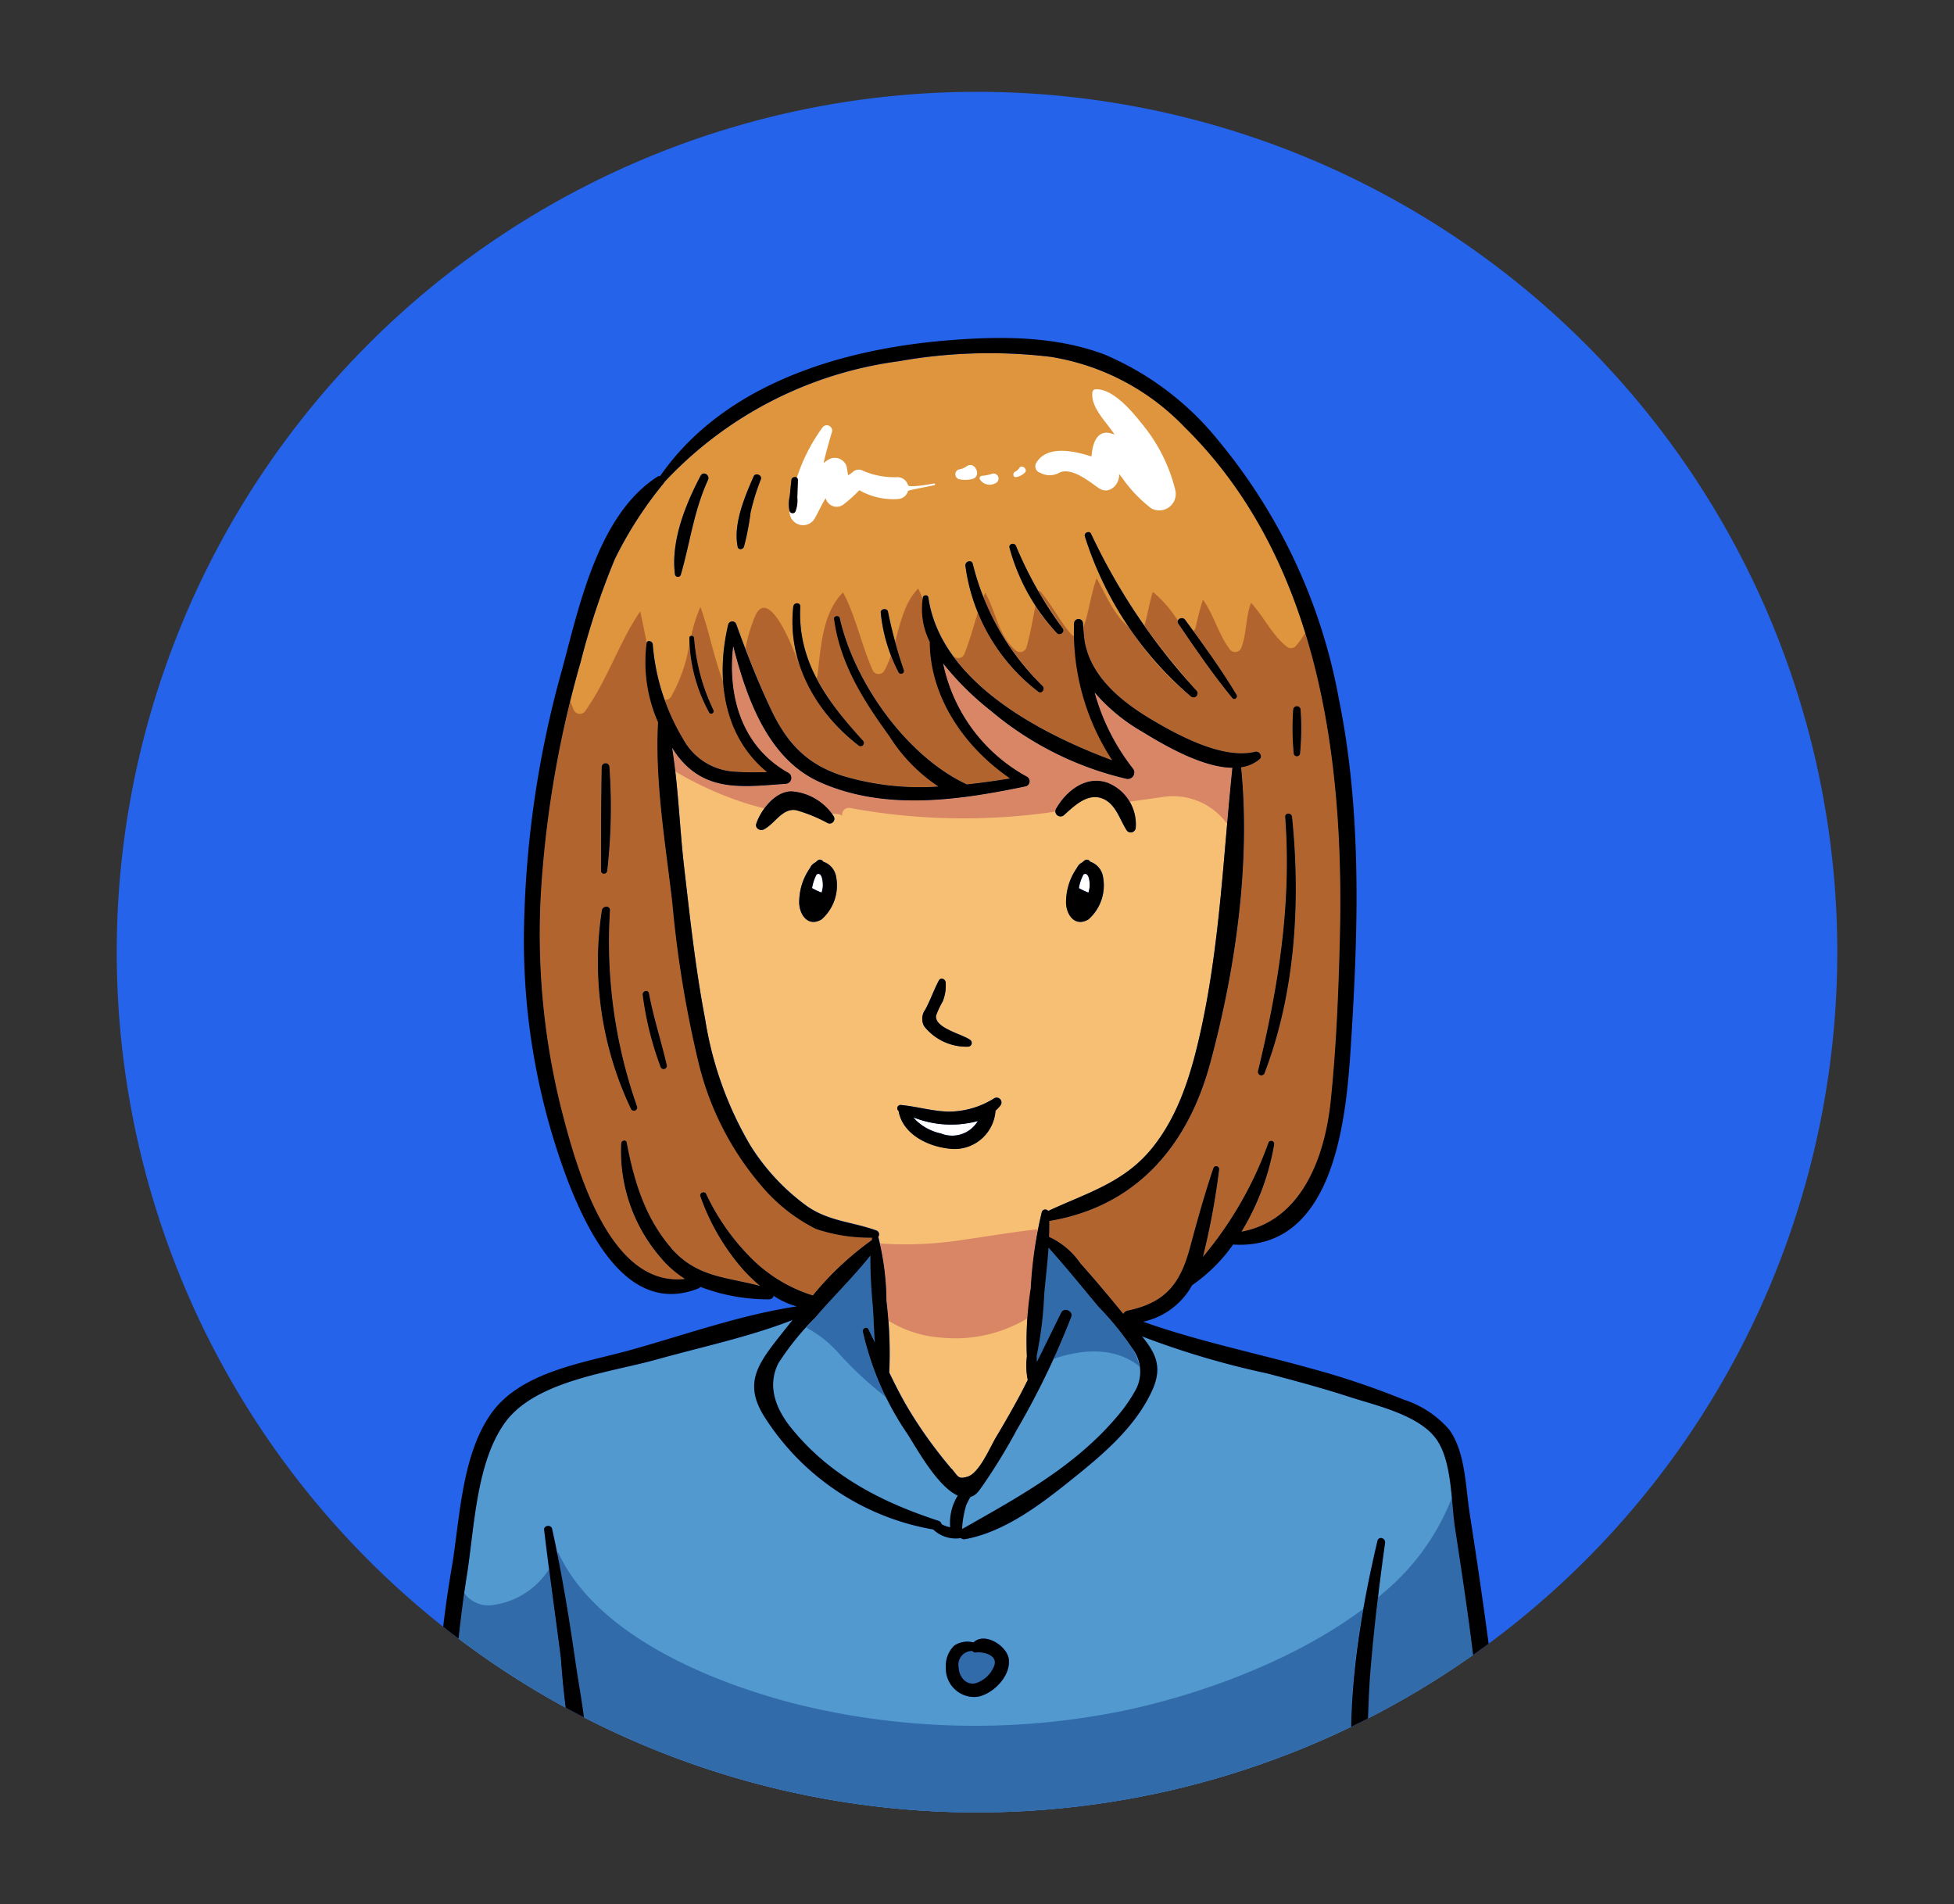 <svg xmlns="http://www.w3.org/2000/svg" xmlns:xlink="http://www.w3.org/1999/xlink" width="157" height="153" viewBox="0 0 157 153">
  <rect x="0" y="0" width="157" height="153" fill="#333333" stroke="none"/>
  <defs>
    <clipPath id="clip-path">
      <path id="Path_123" data-name="Path 123" d="M172.2,89.229a69.121,69.121,0,1,1-69.12-69.12A69.12,69.12,0,0,1,172.2,89.229Z" fill="none"/>
    </clipPath>
    <clipPath id="clip-female">
      <rect width="157" height="153"/>
    </clipPath>
  </defs>
  <g id="female" clip-path="url(#clip-female)">
    <g id="Group_49" data-name="Group 49" transform="translate(-24.578 -12.73)">
      <path id="Path_70" data-name="Path 70" d="M172.2,89.229a69.121,69.121,0,1,1-69.12-69.12A69.12,69.12,0,0,1,172.2,89.229Z" fill="#2563eb"/>
      <g id="Group_17" data-name="Group 17">
        <g id="Group_16" data-name="Group 16" clip-path="url(#clip-path)">
          <g id="Group_15" data-name="Group 15">
            <g id="Group_13" data-name="Group 13">
              <path id="Path_71" data-name="Path 71" d="M114.24,126.652a12.931,12.931,0,0,0,1.508-2.114,3.1,3.1,0,0,0-.186-3.457,24.37,24.37,0,0,0-2.743-3.37c-1.319-1.581-2.619-3.195-4-4.727-.085,1.247-.233,2.494-.348,3.731a30.021,30.021,0,0,1-.6,4.924c0,.173.005.349.009.527.656-1.323,1.3-2.65,1.957-3.973.223-.448.987-.126.811.343a64.3,64.3,0,0,1-4.388,9.092,47.208,47.208,0,0,1-2.714,4.441c-.341.472-.542.812-.992.928a4.715,4.715,0,0,0-.39.778,7.887,7.887,0,0,0-.3,1.771c.017,0,.03.014.046.019C106.377,133.023,110.826,130.64,114.24,126.652Z" fill="#5199ce"/>
              <path id="Path_72" data-name="Path 72" d="M100.181,103.8a2.4,2.4,0,0,0,2.962-1,8.2,8.2,0,0,1-5.192-.3c.08.091.163.182.254.272A4.139,4.139,0,0,0,100.181,103.8Z" fill="#fff"/>
              <path id="Path_73" data-name="Path 73" d="M111.64,82.987a3.5,3.5,0,0,0-.369,1.1,5.243,5.243,0,0,0,.769.36,2.712,2.712,0,0,0,.1-.492C112.15,83.815,112.144,82.712,111.64,82.987Z" fill="#fff"/>
              <path id="Path_74" data-name="Path 74" d="M94.6,112.39a.328.328,0,0,1,.039-.017c.01-.068.009-.138.022-.206a13.648,13.648,0,0,1-4.507-.7,13.822,13.822,0,0,1-4.368-3.447,23.727,23.727,0,0,1-5.087-9.988A89.955,89.955,0,0,1,78.6,85.218c-.541-4.677-1.406-9.725-1.142-14.461a11.976,11.976,0,0,1-.924-6.34c.042-.307.461-.181.492.067a17.461,17.461,0,0,0,2.447,7.625,5.018,5.018,0,0,0,4.29,2.625c.811.062,1.633.042,2.456.029C82.735,71.9,82.058,67.284,83.1,62.9a.339.339,0,0,1,.648,0c.815,2.275,1.7,4.528,2.73,6.715,1.286,2.739,2.834,4.485,5.783,5.445a21.557,21.557,0,0,0,7.728.862,13.424,13.424,0,0,1-3.95-4.056c-2.091-2.875-3.956-5.825-4.437-9.408-.036-.264.4-.314.459-.062,1.155,5.152,5.369,11.106,10.208,13.357,1.172-.124,2.337-.291,3.481-.477-3.634-2.481-6.437-6.488-6.459-10.981a5.84,5.84,0,0,1-.548-3.57c.037-.21.4-.217.432,0,.96,6.695,8.772,10.859,14.781,13.094A18.815,18.815,0,0,1,110.885,62.8a.356.356,0,0,1,.711,0c.033.465.078.923.128,1.38.488,3,3.1,5.032,5.6,6.488,2.137,1.25,5.577,3.076,8.113,2.458.325-.078.635.356.35.6a2.916,2.916,0,0,1-1.483.646c.783,7.75-.465,16.338-2.488,23.794-1.794,6.619-5.934,11.5-12.926,12.66.012.426,0,.853-.014,1.279a6.2,6.2,0,0,1,2.521,2.132c1.185,1.321,2.322,2.686,3.445,4.06a.5.5,0,0,1,.369-.273c3.019-.637,4.209-2.151,4.993-5.078.572-2.138,1.164-4.27,1.875-6.365a.238.238,0,0,1,.458.125,58.258,58.258,0,0,1-1.3,7.006,29.985,29.985,0,0,0,5.261-9.159.241.241,0,0,1,.464.128,20.015,20.015,0,0,1-2.626,7.006c4.841-.9,6.7-5.985,7.168-10.49.455-4.359.631-8.783.739-13.162.353-14.391-1.713-30.41-12.494-41.01A19.063,19.063,0,0,0,109,41.4a41.448,41.448,0,0,0-12.193.356A31.4,31.4,0,0,0,77.953,51.47a.308.308,0,0,1-.034.071,31.2,31.2,0,0,0-3.944,6.115,60.03,60.03,0,0,0-2.736,8.235,86.081,86.081,0,0,0-3.172,18.1,57.949,57.949,0,0,0,1.573,17.7c1.156,4.511,3.773,14.524,9.98,13.8a8.188,8.188,0,0,1-1.938-1.693,13.063,13.063,0,0,1-3.191-9.205c.019-.237.39-.323.44-.06.588,3.092,1.461,6.013,3.56,8.455,2.05,2.386,4.461,2.333,7.171,3.064a14.4,14.4,0,0,1-1.289-1.229,17.865,17.865,0,0,1-3.517-5.984c-.1-.266.34-.447.458-.192a18.221,18.221,0,0,0,3.448,4.988,12.08,12.08,0,0,0,5.13,3.178A24.515,24.515,0,0,1,94.6,112.39Zm33.89-42.666a.3.3,0,0,1,.593,0,21.511,21.511,0,0,1-.045,3.59.263.263,0,0,1-.5,0A21.4,21.4,0,0,1,128.485,69.724Zm-.092,8.644c.694,6.813.26,14.113-2.2,20.564a.277.277,0,0,1-.534-.147c1.643-6.8,2.7-13.393,2.184-20.417C127.812,78.01,128.357,78.019,128.393,78.368ZM119.8,62.531c1.444,1.97,2.88,3.94,4.138,6.034.123.206-.18.45-.335.26-1.568-1.907-2.957-3.937-4.344-5.979C119.029,62.509,119.566,62.212,119.8,62.531Zm-7.56-6.914a50.145,50.145,0,0,0,8.477,12.609.323.323,0,0,1-.456.456,27.9,27.9,0,0,1-8.514-12.857C111.648,55.537,112.117,55.339,112.24,55.617Zm-6.022,1a31.457,31.457,0,0,0,3.755,6.621c.194.292-.234.593-.471.363a16.316,16.316,0,0,1-3.806-6.841C105.59,56.421,106.1,56.292,106.218,56.614Zm-3.477,1.433a20.6,20.6,0,0,0,5.615,9.812c.219.226-.077.646-.347.45a15.27,15.27,0,0,1-5.859-10.1C102.093,57.83,102.651,57.655,102.741,58.047Zm-6.815,3.838A37.413,37.413,0,0,0,97.2,66.579a.232.232,0,0,1-.423.178,13.255,13.255,0,0,1-1.433-4.794C95.3,61.632,95.871,61.559,95.926,61.885Zm-7.049-.414c-.224,4.446,2.194,7.653,5.035,10.765a.263.263,0,0,1-.372.372c-3.443-2.663-5.716-6.716-5.223-11.137C88.356,61.121,88.895,61.1,88.877,61.471Zm-.845-8.861c.043-.432.087-.862.13-1.293.033-.336.545-.348.533,0-.016.462-.034.923-.051,1.385a2.48,2.48,0,0,1-.158,1.145.261.261,0,0,1-.47-.061A2.627,2.627,0,0,1,88.032,52.61ZM85.135,51c.143-.324.7-.086.572.241a18.338,18.338,0,0,0-.827,2.681,20.144,20.144,0,0,1-.533,2.745c-.081.215-.44.272-.5,0C83.475,54.849,84.419,52.635,85.135,51ZM81.56,69.982A12.791,12.791,0,0,1,79.969,64c-.011-.244.362-.242.377,0A16.106,16.106,0,0,0,81.9,69.782C82,70.01,81.693,70.207,81.56,69.982Zm-.683-19.035c.208-.391.766-.047.586.343-1.152,2.51-1.43,5.016-2.185,7.617a.241.241,0,0,1-.471-.064C78.478,56.183,79.659,53.258,80.877,50.947ZM72.924,74.365a.31.31,0,0,1,.62,0,44.869,44.869,0,0,1-.175,8.324c-.035.313-.5.329-.5,0C72.873,79.916,72.868,77.136,72.924,74.365Zm2.364,27.487A27.448,27.448,0,0,1,72.935,85.89c.054-.4.687-.425.652,0a39.9,39.9,0,0,0,2.182,15.759A.264.264,0,0,1,75.288,101.852Zm2.365-3.417a25.692,25.692,0,0,1-1.431-5.762c-.052-.321.435-.462.5-.136.364,1.958.984,3.829,1.43,5.761A.257.257,0,0,1,77.653,98.435Z" fill="#de953d"/>
              <path id="Path_75" data-name="Path 75" d="M85.781,108.022a23.727,23.727,0,0,1-5.087-9.988A89.955,89.955,0,0,1,78.6,85.218c-.541-4.677-1.406-9.725-1.142-14.461a11.976,11.976,0,0,1-.924-6.34c0-.01.011-.012.012-.021-.173-.849-.343-1.7-.527-2.546-1.714,2.514-2.624,5.488-4.4,7.98a.534.534,0,0,1-.912,0c-.117-.251-.205-.506-.3-.76a82.2,82.2,0,0,0-2.345,14.917,57.949,57.949,0,0,0,1.573,17.7c1.156,4.511,3.773,14.524,9.98,13.8a8.188,8.188,0,0,1-1.938-1.693,13.063,13.063,0,0,1-3.191-9.205c.019-.237.39-.323.44-.06.588,3.092,1.461,6.013,3.56,8.455,2.05,2.386,4.461,2.333,7.171,3.064a14.4,14.4,0,0,1-1.289-1.229,17.865,17.865,0,0,1-3.517-5.984c-.1-.266.34-.447.458-.192a18.221,18.221,0,0,0,3.448,4.988,12.08,12.08,0,0,0,5.13,3.178,24.515,24.515,0,0,1,4.7-4.42.328.328,0,0,1,.039-.017c.01-.068.009-.138.022-.206a13.648,13.648,0,0,1-4.507-.7A13.822,13.822,0,0,1,85.781,108.022ZM72.924,74.365a.31.31,0,0,1,.62,0,44.869,44.869,0,0,1-.175,8.324c-.035.313-.5.329-.5,0C72.873,79.916,72.868,77.136,72.924,74.365Zm2.364,27.487A27.448,27.448,0,0,1,72.935,85.89c.054-.4.687-.425.652,0a39.9,39.9,0,0,0,2.182,15.759A.264.264,0,0,1,75.288,101.852Zm2.365-3.417a25.692,25.692,0,0,1-1.431-5.762c-.052-.321.435-.462.5-.136.364,1.958.984,3.829,1.43,5.761A.257.257,0,0,1,77.653,98.435Z" fill="#b2642f"/>
              <path id="Path_76" data-name="Path 76" d="M129.453,63.59a8,8,0,0,1-.778,1.065.534.534,0,0,1-.746,0c-1.194-.974-1.806-2.385-2.831-3.492-.438,1.135-.345,2.418-.768,3.579a.535.535,0,0,1-.965.127c-.914-1.22-1.248-2.749-2.138-3.952a22.508,22.508,0,0,0-.578,2.225.478.478,0,0,1-.2.281c1.22,1.676,2.419,3.364,3.487,5.142.123.206-.18.45-.335.26-1.568-1.907-2.957-3.937-4.344-5.979a.264.264,0,0,1-.04-.244,9.467,9.467,0,0,0-2.014-2.314c-.287.885-.4,1.8-.674,2.7,1.294,1.8,2.7,3.526,4.186,5.242a.323.323,0,0,1-.456.456,23.919,23.919,0,0,1-4.97-5.55c-1.231-1.035-1.818-2.546-2.6-3.943-.46,1.288-.607,2.666-1.067,3.963.028.345.057.688.1,1.029.488,3,3.1,5.032,5.6,6.488,2.137,1.25,5.577,3.076,8.113,2.458.325-.078.635.356.35.6a2.916,2.916,0,0,1-1.483.646c.783,7.75-.465,16.338-2.488,23.794-1.794,6.619-5.934,11.5-12.926,12.66.012.426,0,.853-.014,1.279a6.2,6.2,0,0,1,2.521,2.132c1.185,1.321,2.322,2.686,3.445,4.06a.5.5,0,0,1,.369-.273c3.019-.637,4.209-2.151,4.993-5.078.572-2.138,1.164-4.27,1.875-6.365a.238.238,0,0,1,.458.125,58.258,58.258,0,0,1-1.3,7.006,29.985,29.985,0,0,0,5.261-9.159.241.241,0,0,1,.464.128,20.015,20.015,0,0,1-2.626,7.006c4.841-.9,6.7-5.985,7.168-10.49.455-4.359.631-8.783.739-13.162C132.434,79.985,131.872,71.426,129.453,63.59ZM126.19,98.932a.277.277,0,0,1-.534-.147c1.643-6.8,2.7-13.393,2.184-20.417-.028-.358.517-.349.553,0C129.087,85.181,128.653,92.481,126.19,98.932Zm2.843-25.618a.263.263,0,0,1-.5,0,21.4,21.4,0,0,1-.045-3.59.3.3,0,0,1,.593,0A21.511,21.511,0,0,1,129.033,73.314Z" fill="#b2642f"/>
              <path id="Path_77" data-name="Path 77" d="M108.009,68.309a14.462,14.462,0,0,1-4.844-6.414c-.355,1.107-.645,2.238-1.082,3.328a.534.534,0,0,1-.882.233c-.086-.1-.162-.208-.243-.311,2.857,4.171,8.441,6.976,13,8.67a19.312,19.312,0,0,1-3.086-9.981.439.439,0,0,1-.223-.139c-.961-1.111-1.6-2.468-2.572-3.547-.012.042-.019.083-.03.124.608.994,1.265,1.962,1.931,2.963.194.292-.234.593-.471.363a11.7,11.7,0,0,1-1.732-2.177c-.23,1.107-.4,2.225-.725,3.321a.534.534,0,0,1-.882.233c-1.406-1.245-1.553-3.093-2.431-4.619-.055.126-.1.257-.148.385a22.029,22.029,0,0,0,4.772,7.118C108.575,68.085,108.279,68.5,108.009,68.309Z" fill="#b2642f"/>
              <path id="Path_78" data-name="Path 78" d="M99.288,64.291a5.879,5.879,0,0,1-.561-3.433c-.12-.28-.242-.561-.369-.839-1.068,1.049-1.429,2.707-1.859,4.275.222.763.465,1.521.7,2.285a.232.232,0,0,1-.423.178,9.832,9.832,0,0,1-.617-1.362,7.17,7.17,0,0,1-.532,1.234.531.531,0,0,1-.911,0c-.929-2.063-1.346-4.308-2.4-6.3C90.63,62.008,90.537,64.781,90.259,67a.549.549,0,0,1-.082.215,24.224,24.224,0,0,0,3.735,5.018.263.263,0,0,1-.372.372,13.8,13.8,0,0,1-4.674-6.317c-.177-.444-.349-.888-.533-1.329-.2-.474-2.006-5.018-3.064-2.774a12.181,12.181,0,0,0-.788,2.65c.615,1.612,1.26,3.212,1.994,4.773,1.286,2.739,2.834,4.485,5.783,5.445a21.557,21.557,0,0,0,7.728.862,13.424,13.424,0,0,1-3.95-4.056c-2.091-2.875-3.956-5.825-4.437-9.408-.036-.264.4-.314.459-.062,1.155,5.152,5.369,11.106,10.208,13.357,1.172-.124,2.337-.291,3.481-.477C102.113,72.791,99.31,68.784,99.288,64.291Z" fill="#b2642f"/>
              <path id="Path_79" data-name="Path 79" d="M77.979,68.958a13.422,13.422,0,0,0,1.5,3.151,5.018,5.018,0,0,0,4.29,2.625c.811.062,1.633.042,2.456.029a9.97,9.97,0,0,1-3.531-7.247.543.543,0,0,1-.029-.053c-.745-1.951-1.1-4.011-1.809-5.965a11.868,11.868,0,0,0-.745,2.337.187.187,0,0,1,.239.168A16.106,16.106,0,0,0,81.9,69.782c.1.228-.209.425-.342.2a12.551,12.551,0,0,1-1.57-5.642A12.522,12.522,0,0,1,78.5,68.709.553.553,0,0,1,77.979,68.958Z" fill="#b2642f"/>
              <path id="Path_80" data-name="Path 80" d="M90.193,82.987a3.521,3.521,0,0,0-.367,1.1,5.233,5.233,0,0,0,.768.36,2.712,2.712,0,0,0,.1-.492C90.705,83.815,90.7,82.712,90.193,82.987Z" fill="#fff"/>
              <path id="Path_81" data-name="Path 81" d="M97.6,125.965a34.843,34.843,0,0,0,2.222,3.263c.394.514.793,1.017,1.216,1.508.547.637.512.871,1.279.644.952-.282,1.805-2.356,2.312-3.205q1-1.674,1.931-3.392c.21-.392.4-.793.605-1.189,0-.006-.008-.008-.01-.014a5.628,5.628,0,0,1-.065-1.853,27.133,27.133,0,0,1,.309-5.477,33.85,33.85,0,0,1,.886-6.121.293.293,0,0,1,.516-.1c3.054-1.427,6.07-2.256,8.314-5.006,2.192-2.684,3.194-6.081,3.931-9.406,1.555-7.019,1.816-14.087,2.555-21.194-2.48-.03-5.631-1.912-7.254-2.906a14.686,14.686,0,0,1-3.816-3.15,17.326,17.326,0,0,0,3.05,6.078.52.52,0,0,1-.5.861A26.149,26.149,0,0,1,104.135,69.8a23.171,23.171,0,0,1-3.783-3.763,13.459,13.459,0,0,0,6.75,9.11.423.423,0,0,1-.1.765c-5.4,1.124-11.319,1.995-16.546-.333-4.157-1.853-5.871-6.67-6.971-10.942-.471,4.01.676,8.094,4.449,10.2a.473.473,0,0,1-.237.875c-3.459.253-6.476.691-8.737-2.334-.133-.18-.252-.371-.377-.556.5,3.158.6,6.442.963,9.575.472,4.077.912,8.175,1.686,12.207A28.758,28.758,0,0,0,84.87,104.75a17.424,17.424,0,0,0,4.576,4.9c1.764,1.217,3.626,1.238,5.57,1.945a.332.332,0,0,1,.135.505,21.329,21.329,0,0,1,.664,5.155,34.848,34.848,0,0,1,.219,5.746C96.517,124.008,97.019,125,97.6,125.965ZM112.036,86.6c-1.181.692-1.882-.55-1.791-1.578a4.784,4.784,0,0,1,.869-2.562.919.919,0,0,1,.431-.443c.065-.056.124-.114.2-.166a.293.293,0,0,1,.424.11,1.539,1.539,0,0,1,1.039,1.209A3.64,3.64,0,0,1,112.036,86.6Zm-2.608-8.89c.811-1.413,2.359-2.679,4.081-2.108a3.59,3.59,0,0,1,2.322,3.637.4.4,0,0,1-.729.2c-.517-.8-.82-1.925-1.695-2.426-1.285-.736-2.435.4-3.333,1.2A.413.413,0,0,1,109.428,77.713ZM85.946,79.369c-.3.147-.719-.1-.6-.461.374-1.121,1.529-2.618,2.856-2.6a4.427,4.427,0,0,1,3.372,2.024.377.377,0,0,1-.512.513,11.961,11.961,0,0,0-2.5-1.02C87.456,77.608,86.833,78.928,85.946,79.369ZM90.589,86.6c-1.179.692-1.882-.55-1.791-1.578a4.785,4.785,0,0,1,.87-2.562.912.912,0,0,1,.432-.443c.065-.056.124-.114.195-.166a.291.291,0,0,1,.423.11,1.534,1.534,0,0,1,1.039,1.209A3.635,3.635,0,0,1,90.589,86.6Zm8.341,7.234c.407-.757.68-1.568,1.083-2.326.148-.277.523-.121.546.148a3.4,3.4,0,0,1-.236,1.534,6.947,6.947,0,0,0-.536,1.146c-.126.994,2.1,1.478,2.729,1.936a.3.3,0,0,1-.149.553,4.327,4.327,0,0,1-3.544-1.653A1.256,1.256,0,0,1,98.93,93.837Zm-2,7.671c1.335.119,2.633.532,3.982.536a6.918,6.918,0,0,0,3.568-1.081.387.387,0,0,1,.467.6,3.584,3.584,0,0,1-.384.4,3.3,3.3,0,0,1-3.4,3.076c-1.822-.1-4.049-1.09-4.387-3.058A.266.266,0,0,1,96.929,101.508Z" fill="#f7bf74"/>
              <path id="Path_82" data-name="Path 82" d="M84.868,77.382c.375.106.753.206,1.131.3a2.9,2.9,0,0,1,2.2-1.371,4.456,4.456,0,0,1,3.215,1.794c.459.016.811.069.844.2a.535.535,0,0,1,.65-.649,50.379,50.379,0,0,0,16.465.286.391.391,0,0,1,.051-.23c.811-1.413,2.359-2.679,4.081-2.108a3.356,3.356,0,0,1,1.826,1.543q1.4-.2,2.794-.4a5.355,5.355,0,0,1,5.047,2.178c.13-1.5.264-3,.42-4.5-2.48-.03-5.631-1.912-7.254-2.906a14.686,14.686,0,0,1-3.816-3.15,17.326,17.326,0,0,0,3.05,6.078.52.52,0,0,1-.5.861A26.149,26.149,0,0,1,104.135,69.8a23.171,23.171,0,0,1-3.783-3.763,13.459,13.459,0,0,0,6.75,9.11.423.423,0,0,1-.1.765c-5.4,1.124-11.319,1.995-16.546-.333-4.157-1.853-5.871-6.67-6.971-10.942-.471,4.01.676,8.094,4.449,10.2a.473.473,0,0,1-.237.875c-3.459.253-6.476.691-8.737-2.334-.133-.18-.252-.371-.377-.556.1.623.173,1.254.246,1.885A27.331,27.331,0,0,0,84.868,77.382Z" fill="#d88666"/>
              <path id="Path_83" data-name="Path 83" d="M110.534,77.805q1.655-.208,3.305-.444a2,2,0,0,0-.432-.347C112.331,76.4,111.352,77.092,110.534,77.805Z" fill="#f7bf74"/>
              <path id="Path_84" data-name="Path 84" d="M101.822,112.365a29.667,29.667,0,0,1-6.539.274,25.5,25.5,0,0,1,.532,4.621c.036.519.081,1.044.126,1.571a9.206,9.206,0,0,0,4.225,1.369,11.235,11.235,0,0,0,6.969-1.547c.078-.805.18-1.609.259-2.4.157-1.578.263-3.185.564-4.748-.046,0-.086,0-.136.006C105.815,111.74,103.822,112.086,101.822,112.365Z" fill="#d88666"/>
              <path id="Path_85" data-name="Path 85" d="M88.138,127.437c3.08,3.833,7.259,5.985,11.856,7.48a.37.37,0,0,1,.243.272,2.608,2.608,0,0,0,.527.213,1.7,1.7,0,0,0,.174.027,4.1,4.1,0,0,1,.4-2.158,4.19,4.19,0,0,1,.205-.382c-1.63-.73-3.285-3.773-4.066-4.99a23.7,23.7,0,0,1-3.557-8.184c-.047-.256.315-.448.446-.186.178.351.346.706.516,1.06-.071-.965-.1-1.938-.16-2.895a40.272,40.272,0,0,1-.2-4.089c-1.378,1.743-3.007,3.308-4.446,5a21.88,21.88,0,0,0-2.95,3.657C86.2,124.094,86.919,125.921,88.138,127.437Z" fill="#5199ce"/>
              <path id="Path_86" data-name="Path 86" d="M102.991,145.5a.3.3,0,0,1-.287-.12,1.1,1.1,0,0,0-1.1,1.309c.033.724.546,1.444,1.341,1.289a2.372,2.372,0,0,0,1.538-1.459C104.733,145.7,103.58,145.427,102.991,145.5Z" fill="#316baa"/>
              <path id="Path_87" data-name="Path 87" d="M141.5,135.548c-.322-2.087-.237-5.2-1.4-7.031-1.323-2.075-4.913-2.843-7.1-3.556s-4.383-1.3-6.593-1.882A67.728,67.728,0,0,1,116.33,120.1c1.06,1.3,1.7,2.428.819,4.352-1.342,2.94-3.974,5.158-6.441,7.134-2.487,1.994-5.4,4.233-8.6,4.815a.411.411,0,0,1-.328-.092,2.616,2.616,0,0,1-2.219-.692,20.1,20.1,0,0,1-13.461-8.9c-1.8-2.719-.727-4.276,1.115-6.614.34-.432.688-.872,1.04-1.315-3.5,1.364-7.3,2.163-10.886,3.165-3.792,1.061-9.8,1.7-12.236,5.1-2.3,3.2-2.442,8.4-3.042,12.2-.5,3.156-.819,6.315-1.093,9.483a75.111,75.111,0,0,0,9.71,5.475,66.26,66.26,0,0,1-1.071-8.216c-.442-3.449-.933-6.89-1.342-10.343-.044-.366.557-.434.634-.086.783,3.56,1.37,7.142,1.888,10.749.387,2.693,1.037,5.587.853,8.335a82.038,82.038,0,0,0,32.515,7.146,70.36,70.36,0,0,0,29.137-5.642c-.652-6.4.459-13.392,1.927-19.617.1-.408.664-.222.609.167-.472,3.369-.879,6.756-1.163,10.146-.248,2.963-.193,5.948-.44,8.9a70.81,70.81,0,0,0,9.252-4.982c-.277-2.641-.565-5.281-.929-7.915C142.238,140.414,141.873,137.98,141.5,135.548Zm-38.406,13.517a2.283,2.283,0,0,1-2.513-2.374,2.242,2.242,0,0,1,.675-1.744,1.9,1.9,0,0,1,1.543-.249c.878-.869,2.66.25,2.828,1.293C105.844,147.355,104.372,148.864,103.091,149.065Z" fill="#5199ce"/>
              <path id="Path_88" data-name="Path 88" d="M114.24,126.652a12.931,12.931,0,0,0,1.508-2.114,3.1,3.1,0,0,0-.186-3.457,24.37,24.37,0,0,0-2.743-3.37c-1.319-1.581-2.619-3.195-4-4.727-.085,1.247-.233,2.494-.348,3.731a30.021,30.021,0,0,1-.6,4.924c0,.173.005.349.009.527.656-1.323,1.3-2.65,1.957-3.973.223-.448.987-.126.811.343a64.3,64.3,0,0,1-4.388,9.092,47.208,47.208,0,0,1-2.714,4.441c-.341.472-.542.812-.992.928a4.715,4.715,0,0,0-.39.778,7.887,7.887,0,0,0-.3,1.771c.017,0,.03.014.046.019C106.377,133.023,110.826,130.64,114.24,126.652Z" fill="#5199ce"/>
              <path id="Path_89" data-name="Path 89" d="M88.138,127.437c3.08,3.833,7.259,5.985,11.856,7.48a.37.37,0,0,1,.243.272,2.608,2.608,0,0,0,.527.213,1.7,1.7,0,0,0,.174.027,4.1,4.1,0,0,1,.4-2.158,4.19,4.19,0,0,1,.205-.382c-1.63-.73-3.285-3.773-4.066-4.99a23.7,23.7,0,0,1-3.557-8.184c-.047-.256.315-.448.446-.186.178.351.346.706.516,1.06-.071-.965-.1-1.938-.16-2.895a40.272,40.272,0,0,1-.2-4.089c-1.378,1.743-3.007,3.308-4.446,5a21.88,21.88,0,0,0-2.95,3.657C86.2,124.094,86.919,125.921,88.138,127.437Z" fill="#5199ce"/>
              <path id="Path_90" data-name="Path 90" d="M109.844,118.193c.223-.448.987-.126.811.343-.429,1.147-.919,2.269-1.433,3.38,2.485-.87,5.088-.9,6.916.611a5.018,5.018,0,0,0-.576-1.446,24.37,24.37,0,0,0-2.743-3.37c-1.319-1.581-2.619-3.195-4-4.727-.085,1.247-.233,2.494-.348,3.731a30.021,30.021,0,0,1-.6,4.924c0,.173.005.349.009.527C108.543,120.843,109.187,119.516,109.844,118.193Z" fill="#316baa"/>
              <path id="Path_91" data-name="Path 91" d="M92.092,121.6a28.874,28.874,0,0,0,3.717,3.418,19.878,19.878,0,0,1-1.893-5.3c-.047-.256.315-.448.446-.186.178.351.346.706.516,1.06-.071-.965-.1-1.938-.16-2.895a40.272,40.272,0,0,1-.2-4.089c-1.378,1.743-3.007,3.308-4.446,5-.216.253-.457.519-.707.792A9.417,9.417,0,0,1,92.092,121.6Z" fill="#316baa"/>
              <path id="Path_92" data-name="Path 92" d="M68.694,138.806a6.384,6.384,0,0,1-4.626,2.9,2.4,2.4,0,0,1-2.194-.981c-.377,2.663-.648,5.33-.879,8a75.111,75.111,0,0,0,9.71,5.475,66.26,66.26,0,0,1-1.071-8.216C69.327,143.594,69,141.2,68.694,138.806Z" fill="#316baa"/>
              <path id="Path_93" data-name="Path 93" d="M142.575,142.852c-.337-2.438-.7-4.872-1.078-7.3-.113-.734-.177-1.6-.262-2.487a18.807,18.807,0,0,1-5.942,8c-.231,1.925-.44,3.851-.6,5.779-.248,2.963-.193,5.948-.44,8.9a70.81,70.81,0,0,0,9.252-4.982C143.227,148.126,142.939,145.486,142.575,142.852Z" fill="#316baa"/>
              <path id="Path_94" data-name="Path 94" d="M134.12,141.995c-5.823,4.365-13.7,7.059-19.539,8.242a59.718,59.718,0,0,1-26.3-.66c-6.529-1.711-15.756-5.4-18.863-12.126-.02.051-.049.1-.07.151.576,2.887,1.047,5.789,1.466,8.707.387,2.693,1.037,5.587.853,8.335a82.038,82.038,0,0,0,32.515,7.146,70.36,70.36,0,0,0,29.137-5.642A52.482,52.482,0,0,1,134.12,141.995Z" fill="#316baa"/>
            </g>
            <path id="Path_95" data-name="Path 95" d="M119.007,52.089a13.314,13.314,0,0,0-2.514-5.107c-.825-1.034-2.4-3.027-3.876-2.975a.277.277,0,0,0-.27.269c-.125,1.179,1.076,2.318,1.693,3.234.032.048.062.1.1.144-1.327-.581-1.77.539-1.862,1.754-1.621-.524-3.611-.865-4.443.518a.547.547,0,0,0,.323.793,1.6,1.6,0,0,0,1.587-.035c.991-.4,2.369.75,3.12,1.267.832.572,1.711-.306,1.625-1.145l.233.291a10.988,10.988,0,0,0,2.357,2.478A1.326,1.326,0,0,0,119.007,52.089Z" fill="#fff"/>
            <path id="Path_96" data-name="Path 96" d="M106.488,50.311a.81.81,0,0,1-.333.311c-.224.079-.207.472.06.442a1.318,1.318,0,0,0,.688-.339C107.2,50.494,106.73,50.014,106.488,50.311Z" fill="#fff"/>
            <path id="Path_97" data-name="Path 97" d="M104.251,50.809a3.477,3.477,0,0,1-.81.154.2.2,0,0,0-.122.3.935.935,0,0,0,1.244.289A.4.4,0,1,0,104.251,50.809Z" fill="#fff"/>
            <path id="Path_98" data-name="Path 98" d="M102.25,50.192a1.46,1.46,0,0,1-.624.256.408.408,0,0,0,0,.781,2.376,2.376,0,0,0,1.058-.008C103.51,51.023,102.91,49.724,102.25,50.192Z" fill="#fff"/>
            <path id="Path_99" data-name="Path 99" d="M99.636,51.574c-.134.032-2.041.373-2.1.14a.892.892,0,0,0-.849-.647,6.287,6.287,0,0,1-2.762-.51.7.7,0,0,0-.843.109,2.085,2.085,0,0,1-.361.248c-.035-.208-.073-.425-.105-.661a1,1,0,0,0-1.468-.6c-.143.088-.274.184-.4.281.2-.845.433-1.685.681-2.506a.43.43,0,0,0-.782-.329,14.08,14.08,0,0,0-2.627,6.777,1.083,1.083,0,0,0,2,.544c.307-.543.571-1.128.9-1.667a.91.91,0,0,0,1.394.538,10.877,10.877,0,0,0,1.309-1.175,5.477,5.477,0,0,0,3.065.711.884.884,0,0,0,.849-.647c.022-.078,1.951-.409,2.138-.479A.067.067,0,0,0,99.636,51.574Z" fill="#fff"/>
            <g id="Group_14" data-name="Group 14">
              <path id="Path_100" data-name="Path 100" d="M93.912,72.236c-2.841-3.112-5.259-6.319-5.035-10.765.018-.366-.521-.35-.56,0-.493,4.421,1.78,8.474,5.223,11.137a.263.263,0,0,0,.372-.372"/>
              <path id="Path_101" data-name="Path 101" d="M95.926,61.885c-.055-.326-.626-.253-.581.078a13.255,13.255,0,0,0,1.433,4.794.232.232,0,0,0,.423-.178,37.413,37.413,0,0,1-1.275-4.694"/>
              <path id="Path_102" data-name="Path 102" d="M81.9,69.782A16.106,16.106,0,0,1,80.346,64c-.015-.242-.388-.244-.377,0a12.791,12.791,0,0,0,1.591,5.979c.133.225.441.028.342-.2"/>
              <path id="Path_103" data-name="Path 103" d="M108.356,67.859a20.6,20.6,0,0,1-5.615-9.812c-.09-.392-.648-.217-.591.163a15.27,15.27,0,0,0,5.859,10.1c.27.2.566-.224.347-.45"/>
              <path id="Path_104" data-name="Path 104" d="M109.973,63.235a31.457,31.457,0,0,1-3.755-6.621c-.118-.322-.628-.193-.522.143A16.316,16.316,0,0,0,109.5,63.6c.237.23.665-.071.471-.363"/>
              <path id="Path_105" data-name="Path 105" d="M120.717,68.226a50.145,50.145,0,0,1-8.477-12.609c-.123-.278-.592-.08-.493.208a27.9,27.9,0,0,0,8.514,12.857.323.323,0,0,0,.456-.456"/>
              <path id="Path_106" data-name="Path 106" d="M123.938,68.565c-1.258-2.094-2.694-4.064-4.138-6.034-.234-.319-.771-.022-.541.315,1.387,2.042,2.776,4.072,4.344,5.979.155.19.458-.054.335-.26"/>
              <path id="Path_107" data-name="Path 107" d="M105.624,145.991c-.168-1.043-1.95-2.162-2.828-1.293a1.9,1.9,0,0,0-1.543.249,2.242,2.242,0,0,0-.675,1.744,2.283,2.283,0,0,0,2.513,2.374c1.281-.2,2.753-1.71,2.533-3.074m-1.144.53a2.372,2.372,0,0,1-1.538,1.459c-.795.155-1.308-.565-1.341-1.289a1.1,1.1,0,0,1,1.1-1.309.3.3,0,0,0,.287.12c.589-.075,1.742.2,1.489,1.019"/>
              <path id="Path_108" data-name="Path 108" d="M91.757,83.173a1.534,1.534,0,0,0-1.039-1.209.291.291,0,0,0-.423-.11c-.071.052-.13.11-.195.166a.912.912,0,0,0-.432.443,4.785,4.785,0,0,0-.87,2.562c-.091,1.028.612,2.27,1.791,1.578a3.635,3.635,0,0,0,1.168-3.43m-1.065.783a2.712,2.712,0,0,1-.1.492,5.233,5.233,0,0,1-.768-.36,3.521,3.521,0,0,1,.367-1.1c.5-.275.512.828.5.969"/>
              <path id="Path_109" data-name="Path 109" d="M113.2,83.173a1.539,1.539,0,0,0-1.039-1.209.293.293,0,0,0-.424-.11c-.072.052-.131.11-.2.166a.919.919,0,0,0-.431.443,4.784,4.784,0,0,0-.869,2.562c-.091,1.028.61,2.27,1.791,1.578a3.64,3.64,0,0,0,1.168-3.43m-1.066.783a2.712,2.712,0,0,1-.1.492,5.243,5.243,0,0,1-.769-.36,3.5,3.5,0,0,1,.369-1.1c.5-.275.51.828.5.969"/>
              <path id="Path_110" data-name="Path 110" d="M91.575,78.336A4.427,4.427,0,0,0,88.2,76.312c-1.327-.022-2.482,1.475-2.856,2.6-.12.361.3.608.6.461.887-.441,1.51-1.761,2.613-1.54a11.961,11.961,0,0,1,2.5,1.02.377.377,0,0,0,.512-.513"/>
              <path id="Path_111" data-name="Path 111" d="M113.509,75.605c-1.722-.571-3.27.695-4.081,2.108a.413.413,0,0,0,.646.5c.9-.8,2.048-1.933,3.333-1.2.875.5,1.178,1.626,1.695,2.426a.4.4,0,0,0,.729-.2,3.59,3.59,0,0,0-2.322-3.637"/>
              <path id="Path_112" data-name="Path 112" d="M102.516,96.275c-.625-.458-2.855-.942-2.729-1.936a6.947,6.947,0,0,1,.536-1.146,3.4,3.4,0,0,0,.236-1.534c-.023-.269-.4-.425-.546-.148-.4.758-.676,1.569-1.083,2.326a1.256,1.256,0,0,0-.107,1.338,4.327,4.327,0,0,0,3.544,1.653.3.3,0,0,0,.149-.553"/>
              <path id="Path_113" data-name="Path 113" d="M104.946,101.567a.387.387,0,0,0-.467-.6,6.918,6.918,0,0,1-3.568,1.081c-1.349,0-2.647-.417-3.982-.536a.266.266,0,0,0-.151.48c.338,1.968,2.565,2.963,4.387,3.058a3.3,3.3,0,0,0,3.4-3.076,3.584,3.584,0,0,0,.384-.4m-4.765,2.229a4.139,4.139,0,0,1-1.976-1.028c-.091-.09-.174-.181-.254-.272a8.2,8.2,0,0,0,5.192.3,2.4,2.4,0,0,1-2.962,1"/>
              <path id="Path_114" data-name="Path 114" d="M144.823,149.9c-.257-2.327-.572-4.648-.887-6.949-.4-2.9-.83-5.786-1.28-8.673-.328-2.11-.333-4.874-1.63-6.672a8.074,8.074,0,0,0-3.674-2.424,65.446,65.446,0,0,0-7.709-2.575c-4.368-1.213-8.926-2.15-13.218-3.683a5.92,5.92,0,0,0,3.927-2.913l.005-.014a13.322,13.322,0,0,0,3.3-3.272c8.122.5,9.08-10.051,9.452-15.865.6-9.321.912-18.792-.961-28a45.2,45.2,0,0,0-9.682-20.742,23.554,23.554,0,0,0-9.147-6.906c-4.038-1.522-8.51-1.478-12.748-1.122-8.514.716-17.862,3.546-22.953,10.892a.309.309,0,0,0-.208.045c-4.758,3.037-6.283,10.347-7.644,15.4a82.505,82.505,0,0,0-3.089,21.136,54.56,54.56,0,0,0,3.612,20.27c1.645,4.143,4.82,10.6,10.374,8.432a.526.526,0,0,0,.195-.137,15.253,15.253,0,0,0,5.492,1,.374.374,0,0,0,.389-.281,6.422,6.422,0,0,0,1.86.849c-4.5.675-8.985,2.281-13.344,3.5-3.683,1.027-8.755,1.707-11.171,5.051-2.381,3.3-2.548,8.335-3.169,12.205a86.565,86.565,0,0,0-1.13,9.444l-.031,1.09,1.137.96c5.292,4.206,11.8,6.968,18.175,8.958A89.8,89.8,0,0,0,104.636,163c13.481.159,27.752-3.161,39.008-10.9l1.317-.911ZM78.491,112.985c-2.1-2.442-2.972-5.363-3.56-8.455-.05-.263-.421-.177-.44.06a13.063,13.063,0,0,0,3.191,9.205,8.188,8.188,0,0,0,1.938,1.693c-6.207.721-8.824-9.292-9.98-13.8a57.949,57.949,0,0,1-1.573-17.7,86.081,86.081,0,0,1,3.172-18.1,60.03,60.03,0,0,1,2.736-8.235,31.2,31.2,0,0,1,3.944-6.115.308.308,0,0,0,.034-.071,31.4,31.4,0,0,1,18.856-9.719A41.448,41.448,0,0,1,109,41.4a19.063,19.063,0,0,1,10.741,5.631c10.781,10.6,12.847,26.619,12.494,41.01-.108,4.379-.284,8.8-.739,13.162-.47,4.505-2.327,9.593-7.168,10.49a20.015,20.015,0,0,0,2.626-7.006.241.241,0,0,0-.464-.128,29.985,29.985,0,0,1-5.261,9.159,58.258,58.258,0,0,0,1.3-7.006.238.238,0,0,0-.458-.125c-.711,2.1-1.3,4.227-1.875,6.365-.784,2.927-1.974,4.441-4.993,5.078a.5.5,0,0,0-.369.273c-1.123-1.374-2.26-2.739-3.445-4.06a6.2,6.2,0,0,0-2.521-2.132c.016-.426.026-.853.014-1.279,6.992-1.159,11.132-6.041,12.926-12.66,2.023-7.456,3.271-16.044,2.488-23.794a2.916,2.916,0,0,0,1.483-.646c.285-.244-.025-.678-.35-.6-2.536.618-5.976-1.208-8.113-2.458-2.492-1.456-5.107-3.483-5.6-6.488-.05-.457-.1-.915-.128-1.38a.356.356,0,0,0-.711,0,18.815,18.815,0,0,0,3.068,11.014c-6.009-2.235-13.821-6.4-14.781-13.094-.031-.217-.395-.21-.432,0a5.84,5.84,0,0,0,.548,3.57c.022,4.493,2.825,8.5,6.459,10.981-1.144.186-2.309.353-3.481.477-4.839-2.251-9.053-8.205-10.208-13.357-.056-.252-.495-.2-.459.062.481,3.583,2.346,6.533,4.437,9.408a13.424,13.424,0,0,0,3.95,4.056,21.557,21.557,0,0,1-7.728-.862c-2.949-.96-4.5-2.706-5.783-5.445-1.028-2.187-1.915-4.44-2.73-6.715a.339.339,0,0,0-.648,0c-1.039,4.388-.362,9.007,3.124,11.867-.823.013-1.645.033-2.456-.029a5.018,5.018,0,0,1-4.29-2.625,17.461,17.461,0,0,1-2.447-7.625c-.031-.248-.45-.374-.492-.067a11.976,11.976,0,0,0,.924,6.34c-.264,4.736.6,9.784,1.142,14.461a89.955,89.955,0,0,0,2.092,12.816,23.727,23.727,0,0,0,5.087,9.988,13.822,13.822,0,0,0,4.368,3.447,13.648,13.648,0,0,0,4.507.7c-.013.068-.012.138-.022.206a.328.328,0,0,0-.039.017,24.515,24.515,0,0,0-4.7,4.42,12.08,12.08,0,0,1-5.13-3.178,18.221,18.221,0,0,1-3.448-4.988c-.118-.255-.559-.074-.458.192a17.865,17.865,0,0,0,3.517,5.984,14.4,14.4,0,0,0,1.289,1.229c-2.71-.731-5.121-.678-7.171-3.064m22.447,22.444a1.7,1.7,0,0,1-.174-.027,2.608,2.608,0,0,1-.527-.213.37.37,0,0,0-.243-.272c-4.6-1.5-8.776-3.647-11.856-7.48-1.219-1.516-1.938-3.343-1.02-5.175a21.88,21.88,0,0,1,2.95-3.657c1.439-1.692,3.068-3.257,4.446-5a40.272,40.272,0,0,0,.2,4.089c.064.957.089,1.93.16,2.895-.17-.354-.338-.709-.516-1.06-.131-.262-.493-.07-.446.186a23.7,23.7,0,0,0,3.557,8.184c.781,1.217,2.436,4.26,4.066,4.99a4.19,4.19,0,0,0-.205.382,4.1,4.1,0,0,0-.4,2.158m.095-4.693c-.423-.491-.822-.994-1.216-1.508a34.843,34.843,0,0,1-2.222-3.263c-.576-.963-1.078-1.957-1.561-2.959a34.848,34.848,0,0,0-.219-5.746,21.329,21.329,0,0,0-.664-5.155.332.332,0,0,0-.135-.505c-1.944-.707-3.806-.728-5.57-1.945a17.424,17.424,0,0,1-4.576-4.9A28.758,28.758,0,0,1,81.231,94.6c-.774-4.032-1.214-8.13-1.686-12.207-.362-3.133-.463-6.417-.963-9.575.125.185.244.376.377.556C81.22,76.4,84.237,75.96,87.7,75.707a.473.473,0,0,0,.237-.875c-3.773-2.1-4.92-6.186-4.449-10.2,1.1,4.272,2.814,9.089,6.971,10.942,5.227,2.328,11.147,1.457,16.546.333a.423.423,0,0,0,.1-.765,13.459,13.459,0,0,1-6.75-9.11,23.171,23.171,0,0,0,3.783,3.763,26.149,26.149,0,0,0,10.939,5.508.52.52,0,0,0,.5-.861,17.326,17.326,0,0,1-3.05-6.078,14.686,14.686,0,0,0,3.816,3.15c1.623.994,4.774,2.876,7.254,2.906-.739,7.107-1,14.175-2.555,21.194-.737,3.325-1.739,6.722-3.931,9.406-2.244,2.75-5.26,3.579-8.314,5.006a.293.293,0,0,0-.516.1,33.85,33.85,0,0,0-.886,6.121,27.133,27.133,0,0,0-.309,5.477,5.628,5.628,0,0,0,.065,1.853c0,.006.008.008.01.014-.2.4-.4.8-.605,1.189q-.924,1.719-1.931,3.392c-.507.849-1.36,2.923-2.312,3.205-.767.227-.732-.007-1.279-.644m1.138,3.039a4.715,4.715,0,0,1,.39-.778c.45-.116.651-.456.992-.928a47.208,47.208,0,0,0,2.714-4.441,64.3,64.3,0,0,0,4.388-9.092c.176-.469-.588-.791-.811-.343-.657,1.323-1.3,2.65-1.957,3.973,0-.178-.007-.354-.009-.527a30.021,30.021,0,0,0,.6-4.924c.115-1.237.263-2.484.348-3.731,1.379,1.532,2.679,3.146,4,4.727a24.37,24.37,0,0,1,2.743,3.37,3.1,3.1,0,0,1,.186,3.457,12.931,12.931,0,0,1-1.508,2.114c-3.414,3.988-7.863,6.371-12.321,8.913-.016-.005-.029-.014-.046-.019a7.887,7.887,0,0,1,.3-1.771m32.081,21.974c.247-2.957.192-5.942.44-8.9.284-3.39.691-6.777,1.163-10.146.055-.389-.513-.575-.609-.167-1.468,6.225-2.579,13.213-1.927,19.617a70.36,70.36,0,0,1-29.137,5.642,82.038,82.038,0,0,1-32.515-7.146c.184-2.748-.466-5.642-.853-8.335-.518-3.607-1.105-7.189-1.888-10.749-.077-.348-.678-.28-.634.086.409,3.453.9,6.894,1.342,10.343a66.26,66.26,0,0,0,1.071,8.216,75.111,75.111,0,0,1-9.71-5.475c.274-3.168.594-6.327,1.093-9.483.6-3.8.74-8.995,3.042-12.2,2.437-3.393,8.444-4.035,12.236-5.1,3.586-1,7.39-1.8,10.886-3.165-.352.443-.7.883-1.04,1.315C85.37,122.44,84.3,124,86.1,126.716a20.1,20.1,0,0,0,13.461,8.9,2.616,2.616,0,0,0,2.219.692.411.411,0,0,0,.328.092c3.206-.582,6.116-2.821,8.6-4.815,2.467-1.976,5.1-4.194,6.441-7.134.879-1.924.241-3.051-.819-4.352a67.728,67.728,0,0,0,10.068,2.981c2.21.583,4.419,1.176,6.593,1.882s5.779,1.481,7.1,3.556c1.167,1.827,1.082,4.944,1.4,7.031.376,2.432.741,4.866,1.078,7.3.364,2.634.652,5.274.929,7.915a70.81,70.81,0,0,1-9.252,4.982"/>
              <path id="Path_115" data-name="Path 115" d="M73.544,74.365a.31.31,0,0,0-.62,0c-.056,2.771-.051,5.551-.056,8.324,0,.329.466.313.5,0a44.869,44.869,0,0,0,.175-8.324"/>
              <path id="Path_116" data-name="Path 116" d="M73.587,85.89c.035-.425-.6-.4-.652,0a27.448,27.448,0,0,0,2.353,15.962.264.264,0,0,0,.481-.2A39.9,39.9,0,0,1,73.587,85.89"/>
              <path id="Path_117" data-name="Path 117" d="M76.718,92.537c-.061-.326-.548-.185-.5.136a25.692,25.692,0,0,0,1.431,5.762.257.257,0,0,0,.5-.137c-.446-1.932-1.066-3.8-1.43-5.761"/>
              <path id="Path_118" data-name="Path 118" d="M128.393,78.368c-.036-.349-.581-.358-.553,0,.521,7.024-.541,13.614-2.184,20.417a.277.277,0,0,0,.534.147c2.463-6.451,2.9-13.751,2.2-20.564"/>
              <path id="Path_119" data-name="Path 119" d="M129.078,69.724a.3.3,0,0,0-.593,0,21.4,21.4,0,0,0,.045,3.59.263.263,0,0,0,.5,0,21.511,21.511,0,0,0,.045-3.59"/>
              <path id="Path_120" data-name="Path 120" d="M80.877,50.947c-1.218,2.311-2.4,5.236-2.07,7.9a.241.241,0,0,0,.471.064c.755-2.6,1.033-5.107,2.185-7.617.18-.39-.378-.734-.586-.343"/>
              <path id="Path_121" data-name="Path 121" d="M85.135,51c-.716,1.636-1.66,3.85-1.284,5.667.056.272.415.215.5,0a20.144,20.144,0,0,0,.533-2.745,18.338,18.338,0,0,1,.827-2.681c.128-.327-.429-.565-.572-.241"/>
              <path id="Path_122" data-name="Path 122" d="M88.162,51.317c-.043.431-.087.861-.13,1.293a2.627,2.627,0,0,0-.016,1.176.261.261,0,0,0,.47.061,2.48,2.48,0,0,0,.158-1.145c.017-.462.035-.923.051-1.385.012-.348-.5-.336-.533,0"/>
            </g>
          </g>
        </g>
      </g>
    </g>
  </g>
</svg>
